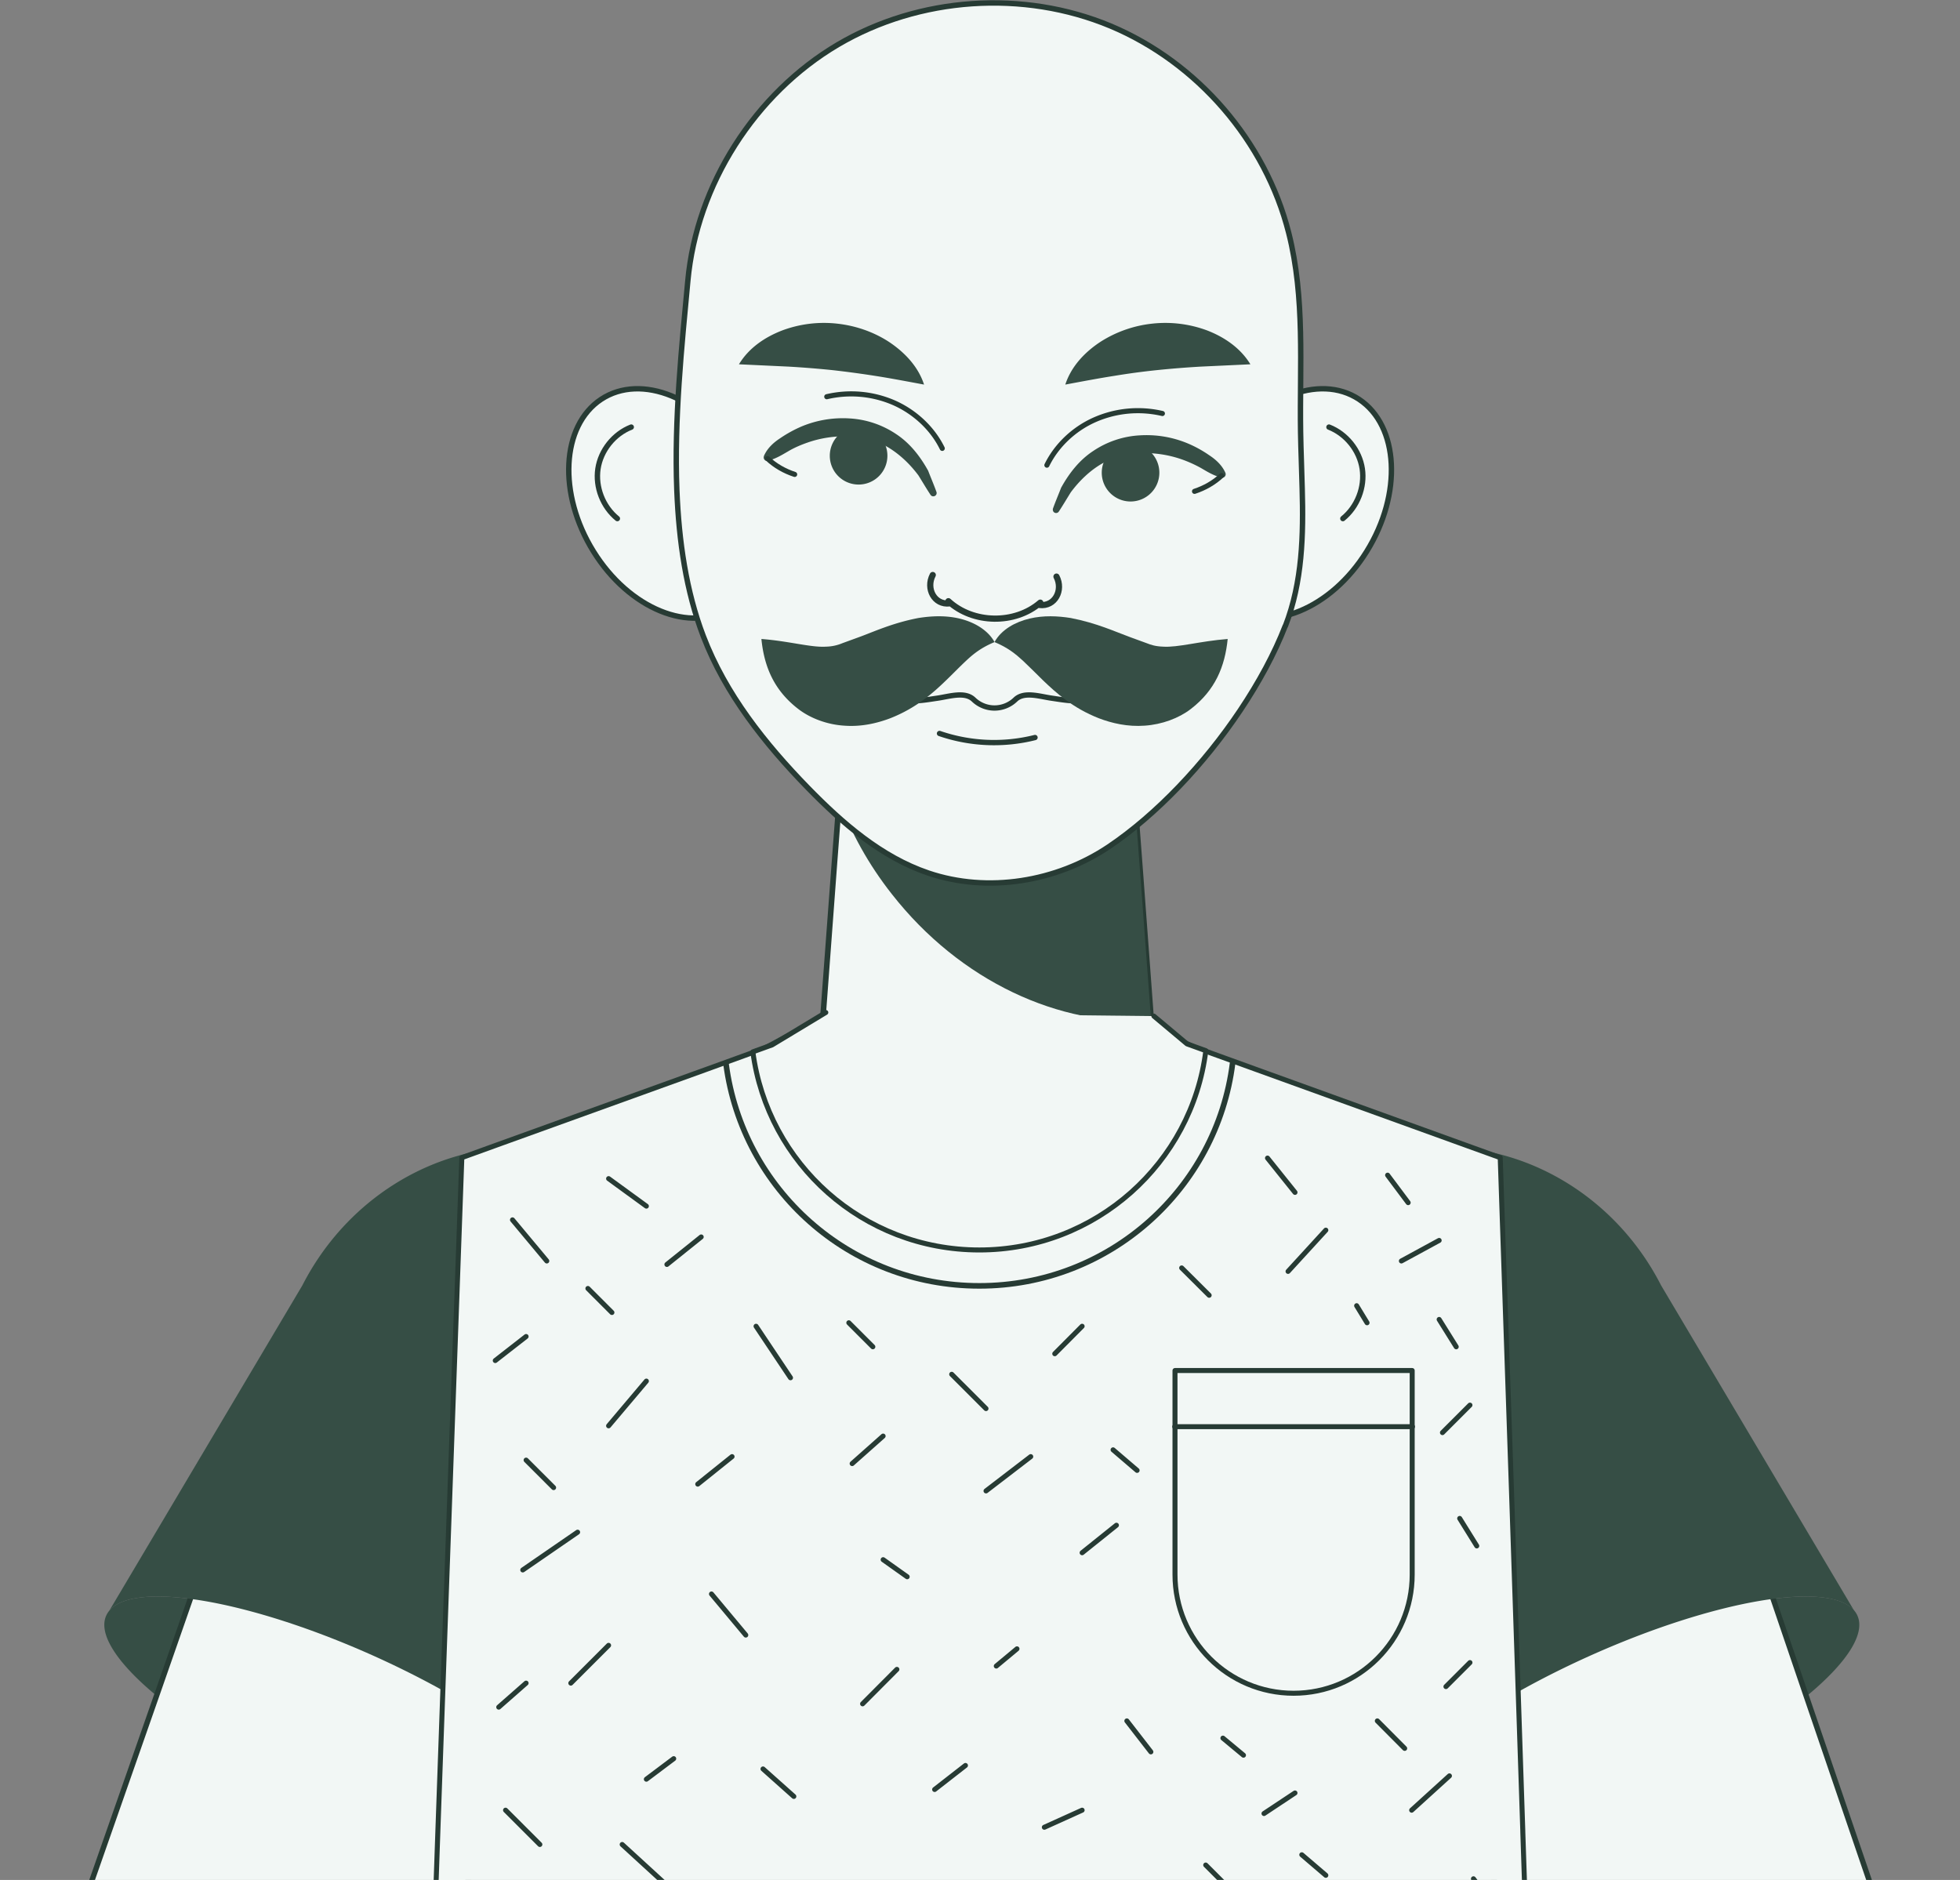 <svg width="196" height="188" fill="none" xmlns="http://www.w3.org/2000/svg"><rect width="100%" height="100%" fill="#808080" stroke="none"/><path d="M122.172 45.548c-3.575 5.745-3.227 12.561.767 15.21 4.009 2.648 10.16.145 13.734-5.615 3.575-5.746 3.227-12.562-.767-15.21-4.009-2.649-10.159-.145-13.734 5.6v.015Z" fill="#F2F7F5" stroke="#273B34" stroke-width=".54" stroke-linecap="round" stroke-linejoin="round"/><path d="M132.898 42.711c1.737.68 3.054 2.33 3.329 4.168.274 1.838-.493 3.807-1.94 4.979" stroke="#273B34" stroke-width=".54" stroke-linecap="round" stroke-linejoin="round"/><path d="M73.847 45.548c3.575 5.745 3.228 12.561-.767 15.21-4.009 2.648-10.16.145-13.734-5.615-3.574-5.746-3.227-12.562.767-15.21 4.009-2.649 10.16-.145 13.734 5.6v.015Z" fill="#F2F7F5" stroke="#273B34" stroke-width=".54" stroke-linecap="round" stroke-linejoin="round"/><path d="M63.124 42.711c-1.737.68-3.053 2.33-3.329 4.168-.275 1.838.493 3.806 1.94 4.979" stroke="#273B34" stroke-width=".54" stroke-linecap="round" stroke-linejoin="round"/><path d="M115.876 112.105c.319 9.726-7.453 17.758-17.178 17.758-9.725 0-17.193-7.728-17.193-17.179 0-.188 0-.391.015-.579l1.91-25.63.492-6.483.955-12.736h27.642l1.52 20.116 1.085 14.646.767 10.073-.015.014Z" fill="#F2F7F5" stroke="#273B34" stroke-width=".56" stroke-linecap="round" stroke-linejoin="round"/><path d="M115.108 102.032c-9.074.651-19.074-3.864-25.934-12.634-2.315-2.938-4.08-6.136-5.268-9.392l.956-12.736h27.641l1.52 20.116 1.085 14.646Z" fill="#364E45"/><path d="M128.525 62.596c-1.071 2.765-2.634 5.644-4.501 8.438-3.603 5.383-8.379 10.434-13.155 13.647-5.224 3.502-12.084 4.645-18.047 2.62-4.689-1.593-8.567-4.965-12.026-8.51-4.313-4.429-8.25-9.378-10.463-15.167-1.722-4.501-2.446-9.494-2.649-14.617-.275-7.091.492-14.414 1.1-20.927.883-9.61 6.715-18.727 15.008-23.618 8.133-4.79 18.539-5.5 27.251-1.867 8.712 3.647 15.514 11.534 17.829 20.695 1.65 6.512 1.086 13.27 1.187 19.914.029 1.867.116 3.748.159 5.63.131 4.674.029 9.348-1.678 13.762h-.015Z" fill="#F2F7F5" stroke="#273B34" stroke-width=".54" stroke-linecap="round" stroke-linejoin="round"/><path d="M106.531 38.456c.593-1.823 1.953-3.241 3.487-4.255a11.986 11.986 0 0 1 5.21-1.837 11.977 11.977 0 0 1 5.485.68c1.722.666 3.329 1.75 4.327 3.386l-4.964.232a96.103 96.103 0 0 0-4.341.347 69.683 69.683 0 0 0-4.313.579c-1.491.232-3.01.521-4.877.868h-.014ZM92.39 38.456c-1.867-.347-3.386-.636-4.877-.868a98.686 98.686 0 0 0-4.312-.579 97.81 97.81 0 0 0-4.342-.347l-4.964-.232c.999-1.65 2.605-2.72 4.327-3.386a11.955 11.955 0 0 1 5.485-.68c1.853.202 3.662.825 5.21 1.838 1.534 1.027 2.894 2.43 3.488 4.254h-.015ZM105.284 50.888c.26-.724.564-1.433.839-2.142l.029-.044c.767-1.375 1.78-2.692 3.169-3.603a9.239 9.239 0 0 1 4.66-1.563 10.7 10.7 0 0 1 4.805.81c.753.319 1.462.71 2.127 1.172.666.434 1.288.999 1.621 1.751a.356.356 0 0 1-.173.478.356.356 0 0 1-.246.014c-.825-.231-1.39-.593-2.012-.955a12.684 12.684 0 0 0-1.925-.868 11.275 11.275 0 0 0-4.095-.622c-1.375.043-2.721.39-3.922 1.07-1.187.695-2.229 1.694-3.097 2.866l.029-.043c-.406.65-.796 1.317-1.216 1.953a.326.326 0 0 1-.449.087c-.13-.087-.173-.246-.13-.39l-.014.029Z" fill="#364E45"/><path d="M119.452 49.136c1.013-.333 1.954-.868 2.706-1.577" stroke="#273B34" stroke-width=".51" stroke-linecap="round" stroke-linejoin="round"/><path d="M110.176 47.27a2.878 2.878 0 0 1 2.879-2.88 2.878 2.878 0 0 1 2.88 2.88 2.878 2.878 0 0 1-2.88 2.88 2.878 2.878 0 0 1-2.879-2.88Z" fill="#364E45"/><path d="M104.689 46.517c.955-1.954 2.677-3.603 4.761-4.53a10.725 10.725 0 0 1 6.788-.636" stroke="#273B34" stroke-width=".51" stroke-linecap="round" stroke-linejoin="round"/><path d="M93.052 49.484c-.42-.637-.81-1.303-1.216-1.954l.03.043c-.869-1.172-1.91-2.156-3.098-2.865-1.2-.68-2.547-1.028-3.921-1.071-1.39-.043-2.78.16-4.096.622-.666.232-1.317.507-1.925.869-.622.361-1.201.723-2.011.955a.344.344 0 0 1-.435-.246c-.029-.087 0-.174.015-.246.333-.767.955-1.332 1.62-1.766a12.638 12.638 0 0 1 2.128-1.172 10.698 10.698 0 0 1 4.805-.81 9.283 9.283 0 0 1 4.66 1.562c1.39.912 2.402 2.23 3.17 3.604l.028.043c.275.71.58 1.419.84 2.142a.328.328 0 0 1-.203.42.324.324 0 0 1-.39-.13Z" fill="#364E45"/><path d="M79.466 47.442c-1.013-.332-1.954-.868-2.706-1.577" stroke="#273B34" stroke-width=".51" stroke-linecap="round" stroke-linejoin="round"/><path d="M88.74 45.576a2.878 2.878 0 0 0-2.88-2.88 2.878 2.878 0 0 0-2.88 2.88 2.878 2.878 0 0 0 2.88 2.88 2.878 2.878 0 0 0 2.88-2.88Z" fill="#364E45"/><path d="M94.225 44.838c-.955-1.953-2.677-3.589-4.76-4.53a10.722 10.722 0 0 0-6.788-.636" stroke="#273B34" stroke-width=".51" stroke-linecap="round" stroke-linejoin="round"/><path d="M94.968 60.338c-1.534.188-2.402-1.476-1.693-2.836M103.954 60.498c1.534.188 2.403-1.477 1.694-2.837M94.84 60.121c2.474 2.273 6.657 2.33 9.189.145" stroke="#273B34" stroke-width=".62" stroke-linecap="round" stroke-linejoin="round"/><path d="M97.368 69.963a3.02 3.02 0 0 0 2.084.839 3.02 3.02 0 0 0 2.084-.84c.868-.839 2.417-.318 3.618-.144 1.186.174 2.402.405 3.574.16M97.367 69.963c-.868-.84-2.417-.319-3.618-.145-1.186.174-2.402.405-3.574.16M93.95 73.349a16.781 16.781 0 0 0 9.551.405" stroke="#273B34" stroke-width=".53" stroke-linecap="round" stroke-linejoin="round"/><path d="M99.454 64.203c.695-1.26 2.099-2.012 3.503-2.345 1.418-.333 2.822-.26 4.11-.058 2.634.507 4.53 1.404 5.933 1.91l1.665.608c.434.174.882.319 1.635.348 1.491.101 3.69-.55 6.469-.767-.275 2.75-1.245 5.123-3.69 7.004-1.202.926-2.895 1.549-4.602 1.664-1.708.13-3.3-.245-4.588-.738-2.62-1.027-4.298-2.561-5.586-3.791-.681-.666-1.303-1.303-2.012-1.968-.724-.666-1.52-1.317-2.851-1.867h.014Z" fill="#364E45"/><path d="M99.469 64.203c-1.332.55-2.128 1.186-2.851 1.867-.71.665-1.332 1.317-2.012 1.968-1.273 1.23-2.967 2.764-5.586 3.791-1.303.493-2.88.869-4.588.739-1.708-.102-3.4-.739-4.602-1.665-2.446-1.881-3.415-4.255-3.69-7.004 2.793.217 4.978.868 6.469.767a4.453 4.453 0 0 0 1.635-.348l1.664-.607c1.404-.507 3.3-1.404 5.934-1.91 1.288-.203 2.706-.276 4.11.057 1.39.333 2.793 1.086 3.502 2.345h.015ZM164.87 179.026c-13.198 5.948-25.239 7.786-26.903 4.096-1.665-3.691 7.684-11.506 20.868-17.468 13.199-5.948 25.24-7.786 26.904-4.096 1.664 3.691-7.685 11.506-20.869 17.468Z" fill="#364E45"/><path d="m159.065 211.429-6.179-15.008-4.95-12.026-4.168-10.145-9.16-22.258c-4.82-11.708-.087-24.69 10.318-28.25a16.522 16.522 0 0 1 5.514-.882c.174 0 .347 0 .507.014 8.061.289 15.861 6.281 18.987 15.427l7.41 21.68 3.314 9.725L195 211.704" fill="#F2F7F5"/><path d="m159.065 211.429-6.179-15.008-4.95-12.026-4.168-10.145-9.16-22.258c-4.82-11.708-.087-24.69 10.318-28.25a16.522 16.522 0 0 1 5.514-.882c.174 0 .347 0 .507.014 8.061.289 15.861 6.281 18.987 15.427l7.41 21.68 3.314 9.725L195 211.704" stroke="#273B34" stroke-width=".54" stroke-linecap="round" stroke-linejoin="round"/><path d="M185.448 161.11c-2.446-3.083-13.994-1.144-26.614 4.544-13.199 5.962-22.562 13.777-20.869 17.482.043.087.087.145.145.217l-.145.058-14.573-34.168c-5.717-13.416.463-28.713 13.459-33.257a22.664 22.664 0 0 1 7.453-1.274c8.9 0 17.439 5.282 21.809 13.835l19.335 32.577v-.014ZM31.493 179.026c13.198 5.948 25.24 7.786 26.904 4.096 1.664-3.691-7.685-11.506-20.87-17.468-13.198-5.948-25.239-7.786-26.903-4.096-1.664 3.691 7.685 11.506 20.869 17.468Z" fill="#364E45"/><path d="m1 211.473 14.646-41.868 3.386-9.711 7.57-21.621c3.255-9.306 11.345-15.297 19.595-15.297h.1c1.81.014 3.619.304 5.399.926 10.376 3.632 15.037 16.643 10.13 28.322l-9.32 22.186-4.24 10.116-4.515 10.767-6.802 16.18" fill="#F2F7F5"/><path d="m1 211.473 14.646-41.868 3.386-9.711 7.57-21.621c3.255-9.306 11.345-15.297 19.595-15.297h.1c1.81.014 3.619.304 5.399.926 10.376 3.632 15.037 16.643 10.13 28.322l-9.32 22.186-4.24 10.116-4.515 10.767-6.802 16.18" stroke="#273B34" stroke-width=".54" stroke-linecap="round" stroke-linejoin="round"/><path d="M10.899 161.11c2.446-3.083 13.994-1.144 26.614 4.544 13.199 5.963 22.562 13.778 20.869 17.482a1.12 1.12 0 0 1-.145.217l.145.058 14.573-34.168c5.717-13.416-.463-28.713-13.459-33.257a22.664 22.664 0 0 0-7.453-1.274c-8.9 0-17.439 5.282-21.81 13.835L10.9 161.124v-.014Z" fill="#364E45"/><path d="M153.234 211.152H42.797l.579-16.18.405-11.679.507-14.327 1.65-46.311.246-6.889 3.56-1.288 20.695-7.467 3.994-1.448 1.983-.723 5.18-2.779H113.668l5.804 2.663 1.968.709 3.994 1.447 21.303 7.7 3.285 1.186.232 6.903.883 26.079.665 19.928.478 14.429v.072l.434 13.025.521 14.95Z" fill="#F2F7F5" stroke="#273B34" stroke-width=".5" stroke-linecap="round" stroke-linejoin="round"/><path d="M129.366 169.328c-6.555 0-11.867-5.311-11.867-11.867v-20.406h23.72v20.406c0 6.556-5.311 11.867-11.867 11.867h.014Z" fill="#F2F7F5" stroke="#273B34" stroke-width=".5" stroke-linecap="round" stroke-linejoin="round"/><path d="M117.473 142.67h23.777" stroke="#273B34" stroke-width=".5" stroke-linecap="round" stroke-linejoin="round"/><path d="m115.388 101.612 3.315 2.779 1.881.68c-1.404 11.245-11.013 19.928-22.649 19.928-11.636 0-21.173-8.625-22.649-19.812l1.925-.695 5.37-3.241" fill="#F2F7F5"/><path d="m115.388 101.612 3.315 2.779 1.881.68c-1.404 11.245-11.013 19.928-22.649 19.928-11.636 0-21.173-8.625-22.649-19.812l1.925-.695 5.37-3.241" stroke="#273B34" stroke-width=".5" stroke-linecap="round" stroke-linejoin="round"/><path d="M123.262 106.302c-1.578 12.576-12.316 22.287-25.327 22.287-13.01 0-23.676-9.653-25.326-22.157" stroke="#273B34" stroke-width=".56" stroke-linecap="round" stroke-linejoin="round"/><path d="m60.86 142.584 3.777-4.472M58.79 128.849l2.402 2.403M66.69 126.447l3.43-2.75M60.86 117.865l3.777 2.75M49.527 136.057l3.083-2.403M51.249 121.989l3.43 4.111M52.277 156.998l5.485-3.777M52.611 146.014l2.75 2.749M69.775 148.415l3.43-2.75M75.606 132.627l3.444 5.152M85.215 146.361l3.097-2.75M71.148 159.4l3.43 4.11M57.081 168.315l3.778-3.778M64.636 177.924l2.735-2.055M50.555 181.021l3.43 3.43M49.874 170.717l2.735-2.402M62.218 184.452l4.125 3.777M76.301 176.897l3.083 2.749M86.259 170.385l3.43-3.444M88.315 155.97l2.403 1.708M98.602 149.095l4.472-3.43M95.17 137.431l3.43 3.43M84.882 132.279l2.402 2.402M105.477 135.376l2.735-2.749M118.167 126.794l2.749 2.735M128.805 127.142l3.778-4.125M126.751 115.81l2.749 3.43M140.138 126.1l3.777-2.055M138.761 117.518l2.056 2.749M108.213 155.276l3.43-2.75M111.308 144.986l2.402 2.055M99.628 166.608l2.07-1.722M93.463 178.952l3.083-2.402M112.685 172.093l2.402 3.097M104.434 182.729l3.778-1.708M120.572 186.506l2.749 2.75M126.4 181.355l3.097-2.055M122.292 173.815l2.055 1.707M130.18 185.479l2.403 2.055M141.166 181.021l3.777-3.43M137.733 172.093l2.735 2.749M144.594 168.662l2.402-2.402M145.969 151.845l1.708 2.75M144.245 143.263l2.75-2.749M143.915 131.947l1.707 2.735M135.664 130.572l1.042 1.707M147.346 187.881l2.055 2.75" stroke="#273B34" stroke-width=".5" stroke-linecap="round" stroke-linejoin="round"/></svg>